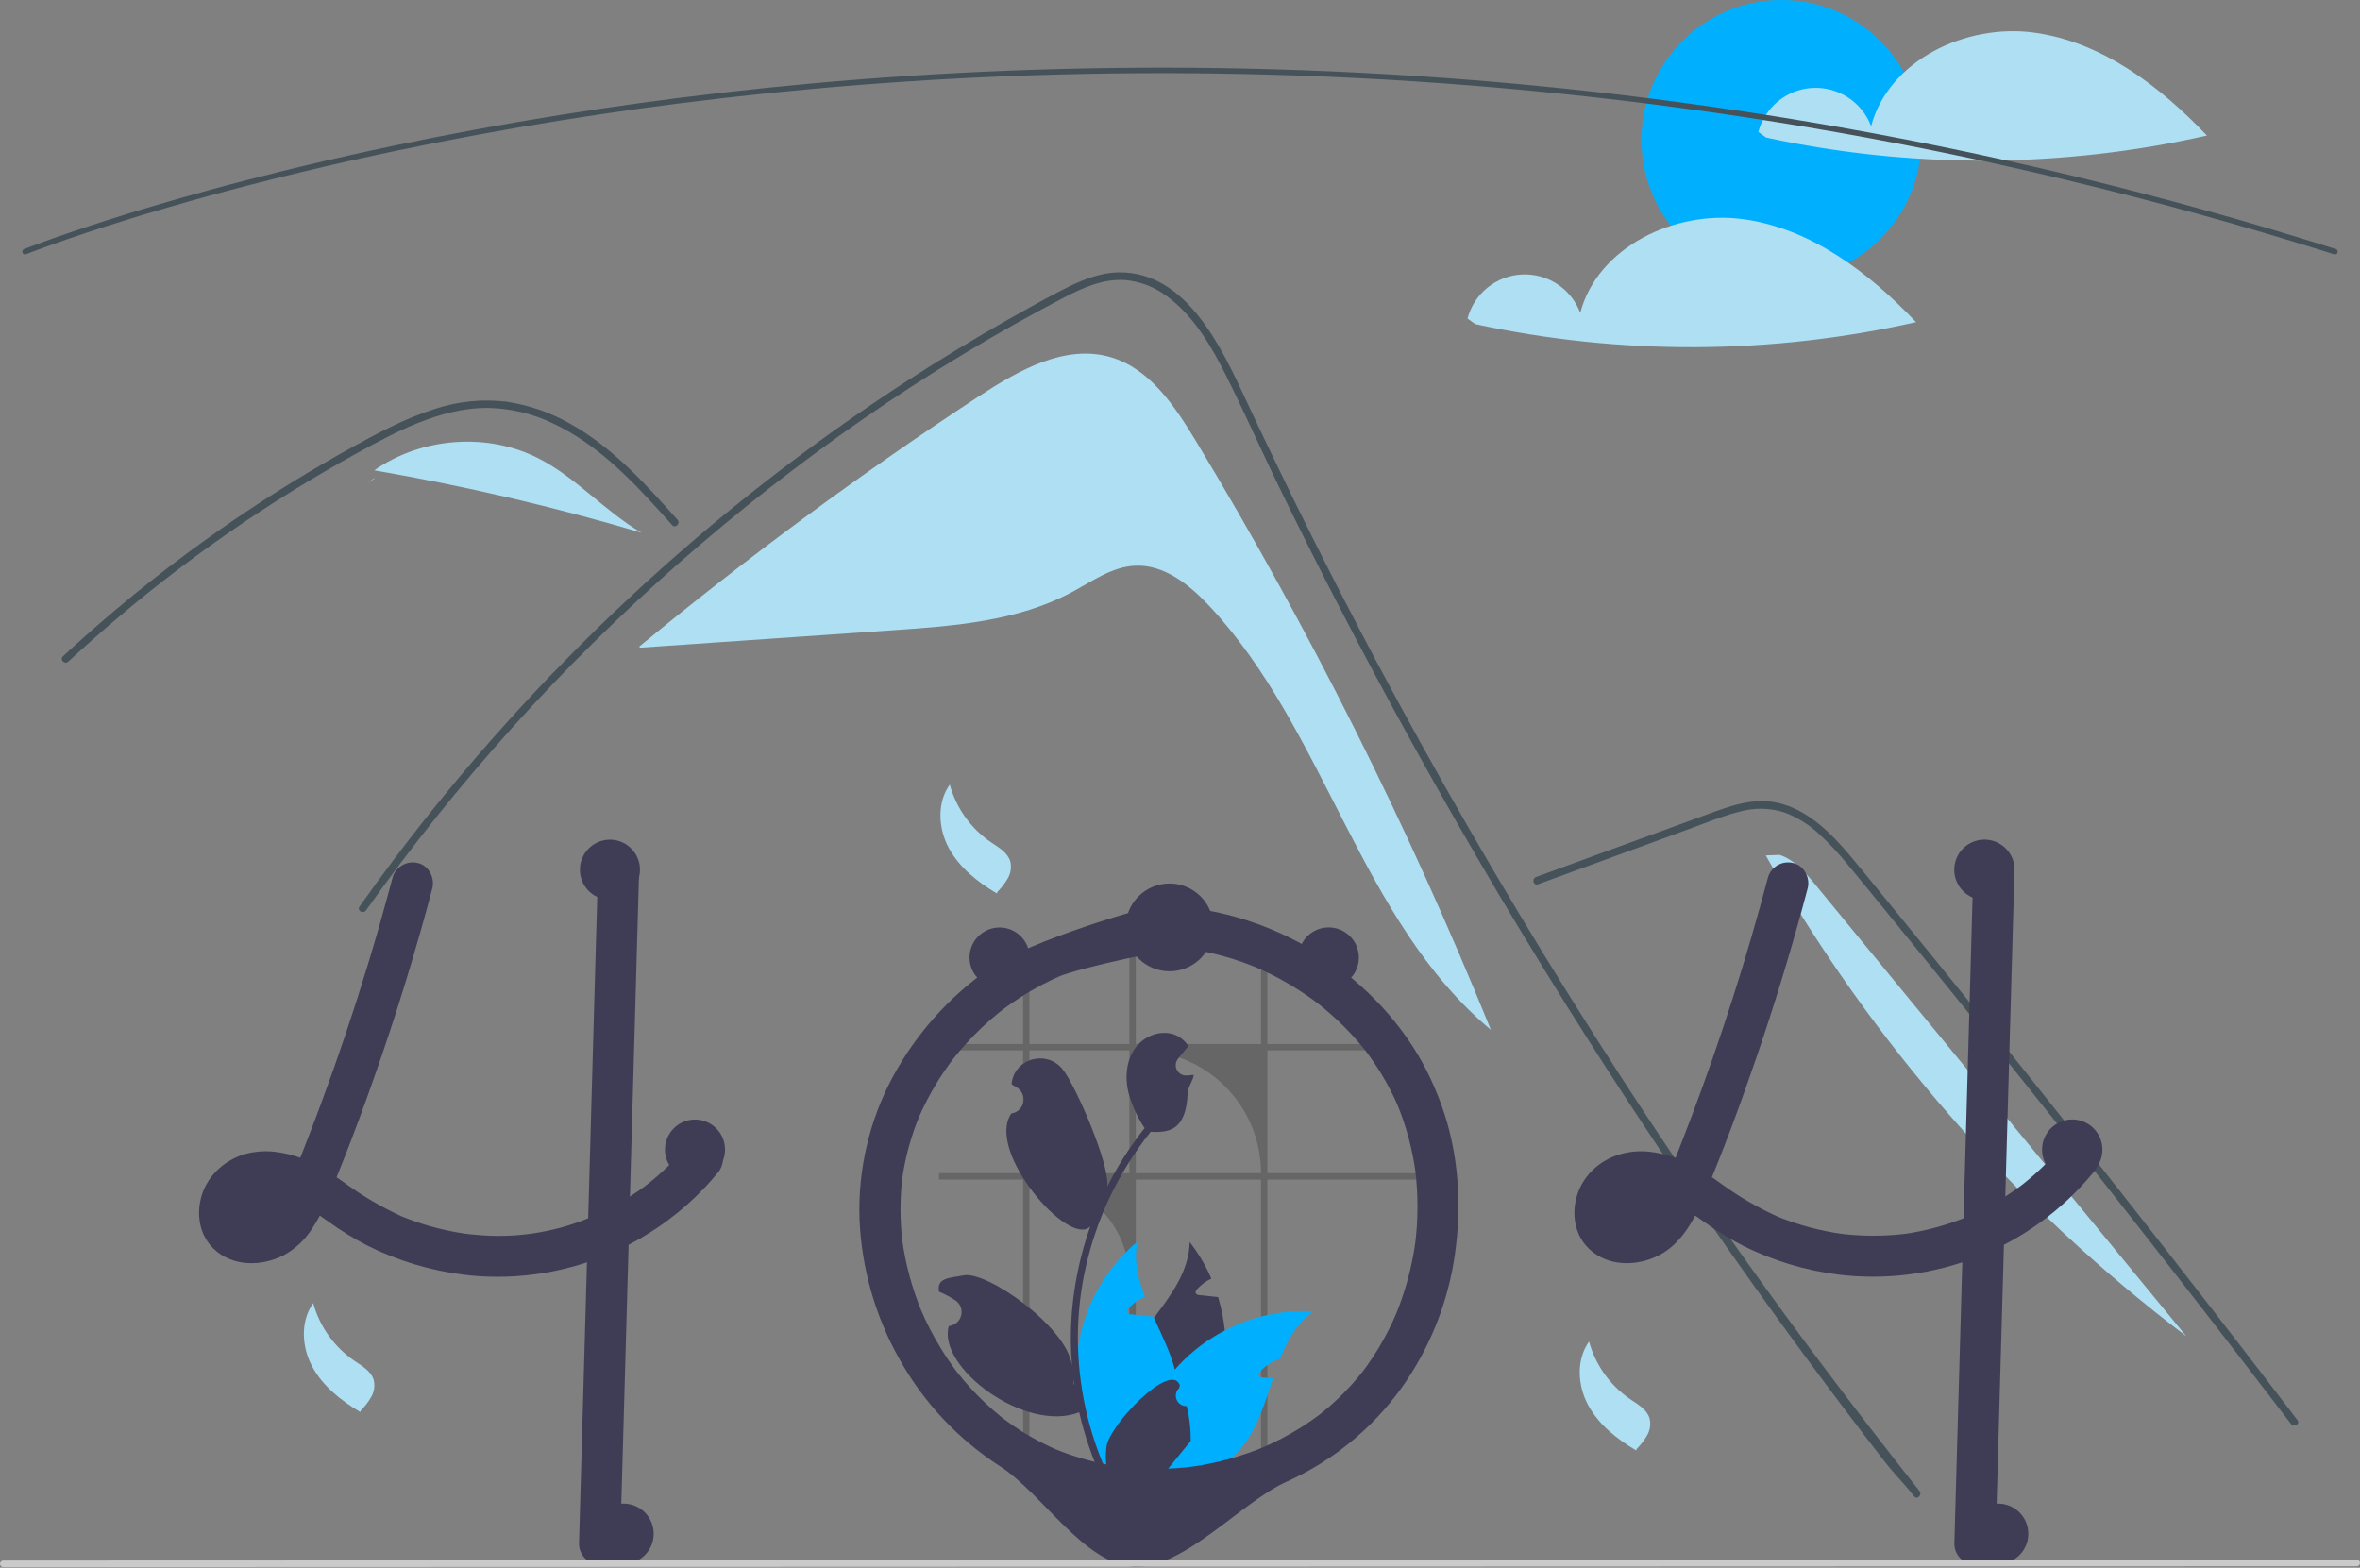 <svg width="700" height="465" viewBox="0 0 700 465" fill="none" xmlns="http://www.w3.org/2000/svg">
<rect x="0" y="0" width="700" height="465" fill="#808080" stroke="none"/>
<g clip-path="url(#clip0_22_74)">
<path d="M354.614 130.642C348.373 120.319 340.977 109.297 329.394 105.926C315.981 102.022 302.201 109.777 290.514 117.429C255.56 140.314 221.899 165.115 189.686 191.718L189.721 192.119C214.801 190.389 239.88 188.66 264.96 186.93C283.08 185.68 301.823 184.259 317.836 175.687C323.913 172.434 329.836 168.089 336.722 167.786C345.276 167.41 352.736 173.385 358.597 179.627C393.272 216.551 403.307 273.017 442.209 305.458C417.678 244.961 388.388 186.506 354.614 130.642Z" fill="#AEDFF2"/>
<path d="M567.757 443.826C563.922 438.984 562.355 437.85 558.573 432.964C527.775 393.131 498.828 351.954 471.731 309.43C453.326 280.55 435.833 251.116 419.253 221.126C411.36 206.869 403.683 192.5 396.222 178.019C390.433 166.791 384.773 155.495 379.242 144.133C377.66 140.887 376.123 137.627 374.594 134.359C370.99 126.675 367.454 118.953 363.656 111.373C359.329 102.734 354.062 93.677 346.116 87.872C342.5 85.122 338.176 83.458 333.65 83.075C327.181 82.657 321.213 85.328 315.602 88.245C274.554 109.65 236.124 136.486 201.366 167.022C166.517 197.627 135.369 232.203 108.555 270.046C107.735 271.217 105.795 270.098 106.623 268.919C109.883 264.309 113.208 259.748 116.598 255.236C158.745 199.182 210.424 150.978 269.272 112.828C279.172 106.412 289.259 100.297 299.532 94.482C304.71 91.55 309.91 88.656 315.199 85.94C320.385 83.276 325.891 80.882 331.814 80.792C351.973 80.479 362.411 103.308 369.58 118.67C371.833 123.504 374.114 128.324 376.421 133.128C385.143 151.37 394.2 169.444 403.593 187.352C409.39 198.409 415.314 209.401 421.364 220.328C440.195 254.356 460.209 287.695 481.408 320.345C509.489 363.595 537.347 401.8 569.338 442.244C570.219 443.364 568.645 444.96 567.757 443.826Z" fill="#465259"/>
<path d="M199.374 155.749C198.202 154.443 197.038 153.138 195.86 151.832C186.564 141.551 176.589 131.39 163.824 125.496C157.737 122.597 151.093 121.057 144.351 120.982C137.383 121.005 130.572 122.833 124.133 125.392C121.089 126.608 118.112 127.988 115.181 129.458C111.831 131.144 108.54 132.942 105.265 134.755C99.118 138.157 93.05 141.708 87.062 145.409C75.147 152.772 63.605 160.698 52.437 169.186C46.647 173.587 40.977 178.133 35.426 182.824C30.264 187.181 25.205 191.654 20.251 196.245C19.192 197.223 17.61 195.641 18.67 194.664C19.975 193.448 21.296 192.239 22.616 191.045C26.347 187.673 30.137 184.365 33.987 181.123C41.007 175.199 48.209 169.504 55.593 164.038C67.075 155.533 78.952 147.604 91.224 140.253C97.357 136.583 103.574 133.066 109.876 129.704C111.779 128.689 113.703 127.697 115.651 126.757C120.069 124.528 124.659 122.66 129.378 121.169C136.062 119.007 143.134 118.312 150.111 119.132C156.848 120.112 163.338 122.357 169.24 125.75C181.774 132.755 191.495 143.588 200.955 154.16C201.91 155.234 200.336 156.823 199.374 155.749Z" fill="#465259"/>
<path d="M456.186 262.285L486.22 251.3L501.132 245.846C505.988 244.069 510.833 242.047 515.854 240.775C520.217 239.529 524.849 239.588 529.179 240.945C533.04 242.374 536.575 244.565 539.573 247.388C542.635 250.208 545.484 253.251 548.097 256.492C551.344 260.393 554.543 264.336 557.756 268.265C571.016 284.483 584.19 300.771 597.278 317.129C610.365 333.487 623.364 349.914 636.276 366.411C649.22 382.948 662.074 399.555 674.84 416.23C676.404 418.273 677.966 420.317 679.527 422.362C680.39 423.491 682.335 422.378 681.46 421.232C668.6 404.389 655.651 387.615 642.612 370.909C629.541 354.164 616.379 337.49 603.128 320.887C589.876 304.284 576.535 287.753 563.105 271.294C559.759 267.193 556.407 263.098 553.05 259.006C550.219 255.555 547.419 252.067 544.313 248.854C538.612 242.958 531.489 237.747 522.963 237.606C517.95 237.523 513.098 239.113 508.441 240.798C503.419 242.615 498.41 244.465 493.396 246.299L463.152 257.361L455.591 260.127C454.249 260.617 454.829 262.781 456.186 262.285Z" fill="#465259"/>
<path d="M159.834 136.004C144.571 128.16 125.025 129.697 111 139.497C137.752 144.112 164.212 150.288 190.243 157.992C179.433 151.657 170.977 141.732 159.834 136.004Z" fill="#AEDFF2"/>
<path d="M110.887 141.898L107.949 144.286C108.943 143.45 109.976 142.666 111.037 141.925C110.987 141.916 110.937 141.906 110.887 141.898Z" fill="#F2F2F2"/>
<path d="M538.442 262.395C535.485 258.796 532.289 255.028 527.866 253.566L523.738 253.729C555.166 309.264 597.612 357.79 648.471 396.328C611.795 351.684 575.118 307.039 538.442 262.395Z" fill="#AEDFF2"/>
<path d="M281.707 232.707C283.617 239.648 287.921 245.69 293.858 249.764C296.153 251.326 298.869 252.825 299.654 255.489C300.067 257.186 299.812 258.978 298.943 260.493C298.075 261.99 297.019 263.369 295.8 264.596L295.689 265.013C289.994 261.638 284.575 257.368 281.429 251.543C278.283 245.718 277.844 238.083 281.707 232.707Z" fill="#AEDFF2"/>
<path d="M471.329 397.914C473.239 404.856 477.544 410.897 483.48 414.971C485.775 416.533 488.491 418.033 489.276 420.696C489.689 422.394 489.434 424.185 488.565 425.701C487.697 427.197 486.641 428.576 485.422 429.804L485.311 430.22C479.616 426.845 474.197 422.576 471.051 416.75C467.905 410.925 467.466 403.291 471.329 397.914Z" fill="#AEDFF2"/>
<path d="M92.898 386.521C94.809 393.462 99.113 399.504 105.05 403.577C107.345 405.14 110.06 406.639 110.846 409.302C111.259 411 111.004 412.792 110.135 414.307C109.267 415.803 108.211 417.182 106.992 418.41L106.881 418.827C101.185 415.452 95.767 411.182 92.621 405.357C89.475 399.532 89.035 391.897 92.898 386.521Z" fill="#AEDFF2"/>
<path d="M528.377 83.011C551.3 83.011 569.883 64.428 569.883 41.505C569.883 18.583 551.3 0 528.377 0C505.455 0 486.872 18.583 486.872 41.505C486.872 64.428 505.455 83.011 528.377 83.011Z" fill="#00B0FF"/>
<path d="M603.279 9.66C583.164 6.942 560.199 17.814 554.985 37.431C553.671 33.943 551.283 30.963 548.164 28.922C545.046 26.88 541.359 25.883 537.637 26.074C533.914 26.265 530.349 27.634 527.456 29.985C524.563 32.334 522.492 35.543 521.542 39.147L523.845 40.797C566.951 50.118 611.573 49.917 654.594 40.206C640.602 25.5 623.394 12.379 603.279 9.66Z" fill="#AEDFF2"/>
<path d="M517.013 65.001C496.897 62.282 473.933 73.154 468.719 92.772C467.405 89.284 465.016 86.304 461.898 84.262C458.78 82.221 455.093 81.223 451.371 81.415C447.648 81.606 444.083 82.975 441.19 85.325C438.297 87.675 436.226 90.884 435.276 94.488L437.579 96.137C480.685 105.459 525.307 105.257 568.328 95.546C554.336 80.841 537.128 67.72 517.013 65.001Z" fill="#AEDFF2"/>
<path d="M692.578 75.465C692.495 75.465 692.412 75.452 692.332 75.427C477.15 7.376 287.498 16.275 166.289 35.723C149.794 38.369 133.255 41.425 117.131 44.806C113.015 45.669 108.744 46.593 104.438 47.556C99.296 48.701 94.222 49.88 89.356 51.06C87.255 51.557 85.194 52.059 83.175 52.564C80.117 53.319 77.013 54.106 73.686 54.971C69.969 55.929 66.192 56.934 62.458 57.959C62.444 57.964 62.43 57.968 62.416 57.971L62.416 57.972C58.198 59.123 54.003 60.308 49.946 61.492C47.75 62.126 45.629 62.751 43.598 63.369C43.371 63.432 43.17 63.492 42.967 63.554L42.53 63.687C42.278 63.764 42.028 63.839 41.778 63.911L41.763 63.916L41.763 63.916L41.102 64.121C40.315 64.36 39.546 64.593 38.791 64.825C18.815 70.983 7.834 75.363 7.726 75.406C7.626 75.446 7.52 75.466 7.413 75.465C7.307 75.463 7.201 75.441 7.103 75.399C7.004 75.357 6.915 75.296 6.841 75.22C6.766 75.143 6.707 75.053 6.667 74.954C6.628 74.854 6.608 74.748 6.609 74.641C6.61 74.535 6.632 74.429 6.674 74.331C6.716 74.233 6.777 74.143 6.854 74.069C6.93 73.994 7.021 73.935 7.12 73.895C7.229 73.852 18.264 69.45 38.312 63.269C39.071 63.036 39.841 62.803 40.631 62.564L41.245 62.373C41.266 62.365 41.287 62.359 41.308 62.352C41.557 62.282 41.805 62.206 42.057 62.13L42.494 61.997C42.711 61.931 42.926 61.866 43.146 61.806C45.163 61.192 47.29 60.565 49.492 59.928C53.551 58.744 57.75 57.559 61.971 56.406C61.984 56.401 61.998 56.398 62.011 56.394C65.758 55.366 69.549 54.356 73.278 53.395C76.611 52.529 79.72 51.741 82.784 50.984C84.812 50.48 86.876 49.977 88.977 49.477C93.848 48.295 98.932 47.114 104.084 45.967C108.396 45.004 112.674 44.077 116.797 43.214C132.946 39.827 149.511 36.766 166.032 34.116C287.413 14.64 477.338 5.727 692.823 73.875C693.008 73.934 693.166 74.057 693.269 74.222C693.371 74.387 693.412 74.583 693.382 74.775C693.352 74.967 693.255 75.142 693.108 75.269C692.96 75.395 692.772 75.465 692.578 75.465Z" fill="#465259"/>
<path d="M214.028 341.678C213.746 340.854 213.272 340.109 212.645 339.505C212.413 339.29 212.162 339.097 211.896 338.927C209.772 337.511 206.598 337.194 204.579 338.927C204.376 339.104 204.188 339.297 204.018 339.505C203.416 340.246 202.797 340.97 202.162 341.678C201.121 342.866 200.055 344.014 198.94 345.129C198.622 345.438 198.305 345.755 197.979 346.065C197.792 346.252 197.605 346.431 197.418 346.61C196.702 347.293 195.969 347.953 195.229 348.604C194.838 348.954 194.447 349.296 194.049 349.629C193.454 350.126 192.86 350.622 192.258 351.102C192.201 351.143 192.144 351.184 192.087 351.232C192.071 351.241 192.063 351.257 192.047 351.265C192.038 351.265 192.03 351.265 192.022 351.281C192 351.29 191.981 351.304 191.965 351.322C191.786 351.444 191.664 351.525 191.575 351.599C191.607 351.582 191.64 351.558 191.672 351.542C191.526 351.656 191.371 351.77 191.225 351.884C189.8 352.933 188.344 353.942 186.854 354.886C183.17 357.245 179.299 359.3 175.282 361.031C175.013 361.137 174.736 361.251 174.46 361.356C163.941 365.666 152.53 367.348 141.215 366.256C140.059 366.166 138.903 366.044 137.748 365.889C136.413 365.694 135.087 365.458 133.768 365.19C128.749 364.188 123.838 362.706 119.103 360.762C113.18 358.05 107.547 354.745 102.289 350.899C101.475 350.321 100.653 349.743 99.832 349.182C100.767 346.887 101.687 344.592 102.582 342.28C103.03 341.165 103.461 340.05 103.884 338.927C107.213 330.276 110.338 321.544 113.333 312.779C116.36 303.9 119.217 294.97 121.903 285.988C122.179 285.076 122.448 284.165 122.708 283.253C124.116 278.509 125.467 273.753 126.761 268.987C126.883 268.523 127.013 268.067 127.127 267.603C127.502 266.236 127.868 264.869 128.226 263.502C129.04 260.417 127.201 256.731 123.962 255.99C122.402 255.59 120.748 255.811 119.349 256.607C117.949 257.402 116.913 258.71 116.458 260.254C116.108 261.573 115.758 262.883 115.4 264.202C113.683 270.574 111.876 276.924 109.98 283.253C109.703 284.165 109.427 285.076 109.15 285.988C104.967 299.774 100.374 313.422 95.372 326.931C94.769 328.567 94.159 330.198 93.541 331.823C93.24 332.62 92.938 333.418 92.629 334.215C92.035 335.786 91.425 337.357 90.814 338.927C90.464 339.847 90.106 340.767 89.748 341.678C89.512 342.256 89.284 342.834 89.056 343.403C86.736 342.57 84.332 341.992 81.887 341.678L81.496 341.629C79.6 341.401 77.683 341.418 75.791 341.678C72.96 342.008 70.236 342.957 67.811 344.456C65.387 345.955 63.321 347.968 61.761 350.354C57.879 356.465 57.928 365.206 63.372 370.398C68.979 375.745 77.468 375.704 84.068 372.359C87.565 370.467 90.514 367.703 92.629 364.335C93.439 363.114 94.184 361.851 94.859 360.551C95.03 360.665 95.201 360.779 95.372 360.901C96.023 361.356 96.674 361.82 97.317 362.276C101.063 364.99 105.011 367.414 109.125 369.527C117.973 373.926 127.498 376.806 137.3 378.048C137.52 378.072 137.732 378.105 137.951 378.129C139.034 378.268 140.124 378.374 141.215 378.463C156.858 379.642 172.521 376.441 186.447 369.218C187.627 368.608 188.797 367.967 189.955 367.297C191.754 366.256 193.511 365.149 195.229 363.977C196.164 363.342 197.076 362.699 197.979 362.024C201.927 359.116 205.606 355.862 208.974 352.299C210.252 350.956 211.475 349.569 212.645 348.14C213.75 346.97 214.387 345.435 214.435 343.827C214.429 343.092 214.291 342.364 214.028 341.678ZM79.266 361.063C79.437 360.941 79.608 360.811 79.771 360.681C79.722 360.803 79.486 360.941 79.266 361.063ZM81.879 358.435C81.691 358.646 81.52 358.858 81.333 359.07C80.764 359.707 80.152 360.305 79.502 360.86C79.412 360.941 79.315 361.023 79.217 361.096C79.216 361.096 79.215 361.096 79.214 361.097C79.213 361.097 79.212 361.098 79.211 361.098C79.211 361.099 79.21 361.1 79.21 361.101C79.209 361.102 79.209 361.103 79.209 361.104C79.091 361.157 78.977 361.216 78.867 361.283C78.517 361.495 78.159 361.69 77.793 361.869C77.076 362.133 76.338 362.337 75.588 362.48C75.011 362.522 74.432 362.527 73.854 362.496H73.838C73.439 362.407 73.045 362.299 72.658 362.17C72.463 362.073 72.275 361.959 72.088 361.845C72.015 361.78 71.95 361.715 71.909 361.674C71.829 361.601 71.756 361.522 71.689 361.438C71.689 361.437 71.689 361.436 71.689 361.435C71.688 361.434 71.688 361.433 71.687 361.432C71.686 361.431 71.685 361.431 71.684 361.43C71.683 361.43 71.682 361.43 71.681 361.43C71.592 361.267 71.494 361.104 71.404 360.941C71.4 360.937 71.397 360.931 71.396 360.925C71.331 360.722 71.274 360.51 71.225 360.298C71.208 359.927 71.21 359.555 71.234 359.184C71.343 358.664 71.49 358.152 71.673 357.654C71.838 357.3 72.025 356.957 72.235 356.628C72.251 356.596 72.332 356.465 72.422 356.319C72.43 356.311 72.43 356.311 72.43 356.303C72.552 356.164 72.674 356.018 72.804 355.888C73.024 355.643 73.26 355.432 73.496 355.212C73.955 354.912 74.43 354.637 74.92 354.39C75.697 354.114 76.494 353.899 77.305 353.747C78.5 353.652 79.701 353.663 80.894 353.78C82.024 353.976 83.139 354.25 84.231 354.602C83.569 355.886 82.815 357.121 81.976 358.296C81.944 358.345 81.911 358.394 81.879 358.435ZM72.829 355.757C72.757 355.872 72.672 355.979 72.576 356.075C72.641 355.955 72.726 355.847 72.829 355.757Z" fill="#3F3D56"/>
<path d="M189.564 258.562C189.491 261.117 189.418 263.673 189.344 266.228C189.19 271.9 189.03 277.575 188.864 283.253C188.693 289.642 188.514 296.028 188.327 302.411C188.238 305.707 188.145 309.003 188.05 312.299C187.798 321.178 187.548 330.054 187.302 338.927C187.277 339.847 187.245 340.758 187.22 341.678C187.098 346.081 186.976 350.484 186.854 354.886C186.716 359.664 186.58 364.441 186.447 369.218C186.349 372.799 186.249 376.382 186.146 379.969C185.414 405.954 184.681 431.94 183.949 457.925C183.918 459.535 183.265 461.069 182.127 462.207C180.989 463.345 179.454 463.998 177.845 464.029C176.23 464.016 174.685 463.369 173.543 462.227C172.401 461.085 171.754 459.54 171.741 457.925C172.148 443.309 172.56 428.693 172.978 414.076C173.344 400.86 173.716 387.643 174.093 374.427C174.215 370.073 174.337 365.716 174.459 361.356C174.647 354.797 174.831 348.238 175.013 341.678C175.037 340.758 175.07 339.847 175.094 338.927C175.11 338.122 175.135 337.324 175.159 336.518C175.517 323.782 175.875 311.043 176.234 298.301C176.38 293.288 176.521 288.272 176.657 283.253C176.819 277.532 176.982 271.814 177.145 266.098C177.218 263.583 177.283 261.076 177.357 258.562C177.388 256.953 178.041 255.418 179.179 254.28C180.317 253.142 181.851 252.489 183.46 252.458C185.075 252.471 186.62 253.118 187.762 254.26C188.904 255.402 189.551 256.947 189.564 258.562Z" fill="#3F3D56"/>
<path d="M524.396 260.255C517.996 284.491 510.346 308.379 501.478 331.825C499.031 338.292 496.527 344.746 493.851 351.122L494.466 349.664C493.272 352.701 491.746 355.597 489.917 358.3C489.793 358.474 489.666 358.647 489.538 358.818C490.17 358.009 490.29 357.85 489.898 358.339C489.691 358.583 489.487 358.829 489.273 359.068C488.704 359.705 488.092 360.304 487.443 360.861C487.279 361 487.113 361.137 486.945 361.271L487.708 360.678C487.62 360.887 486.998 361.164 486.804 361.282C486.177 361.661 485.523 361.992 484.847 362.274L486.305 361.659C485.198 362.105 484.042 362.422 482.862 362.603L484.484 362.385C483.325 362.545 482.15 362.558 480.987 362.423L482.609 362.641C481.658 362.51 480.727 362.259 479.838 361.894L481.296 362.51C480.822 362.303 480.365 362.059 479.93 361.78C479.709 361.636 479.031 361.122 479.918 361.8C480.84 362.505 480.036 361.861 479.847 361.674C479.689 361.518 479.546 361.348 479.391 361.189C478.673 360.453 480.202 362.456 479.714 361.595C479.453 361.164 479.215 360.719 478.999 360.263L479.615 361.721C479.335 361.027 479.136 360.303 479.022 359.563L479.24 361.186C479.124 360.266 479.123 359.335 479.238 358.415L479.02 360.038C479.169 359.011 479.441 358.005 479.829 357.043L479.214 358.501C479.485 357.853 479.805 357.228 480.173 356.63C480.342 356.321 480.54 356.029 480.765 355.758C480.805 355.771 479.733 356.989 480.302 356.374C480.451 356.213 480.59 356.044 480.741 355.884C480.982 355.629 481.24 355.395 481.494 355.154C482.344 354.344 480.304 355.94 481.285 355.299C481.996 354.832 482.745 354.424 483.523 354.079L482.065 354.694C483.368 354.159 484.734 353.793 486.13 353.604L484.507 353.822C486.256 353.621 488.022 353.642 489.765 353.884L488.143 353.666C490.35 354.001 492.507 354.608 494.565 355.473L493.107 354.858C497.493 356.741 501.378 359.537 505.256 362.278C509.001 364.99 512.948 367.413 517.061 369.526C525.91 373.926 535.435 376.807 545.238 378.05C559.297 379.773 573.564 377.936 586.729 372.711C599.894 367.485 611.536 359.036 620.587 348.141C621.691 346.969 622.327 345.433 622.375 343.824C622.363 342.208 621.722 340.66 620.587 339.509C618.348 337.453 614.118 336.873 611.955 339.509C609.905 342.011 607.702 344.383 605.357 346.611C604.263 347.649 603.139 348.656 601.986 349.63C601.328 350.187 600.66 350.732 599.984 351.267C599.663 351.52 598.666 352.193 600.198 351.106C599.847 351.355 599.51 351.627 599.164 351.883C594.038 355.661 588.484 358.821 582.617 361.295L584.075 360.68C577.779 363.321 571.167 365.132 564.404 366.069L566.026 365.851C559.069 366.766 552.022 366.756 545.067 365.82L546.69 366.038C539.737 365.083 532.937 363.231 526.46 360.528L527.918 361.144C521.668 358.378 515.737 354.942 510.229 350.897C507.362 348.774 504.339 346.871 501.185 345.204C497.51 343.328 493.532 342.119 489.435 341.633C481.753 340.729 473.926 343.721 469.702 350.358C465.816 356.465 465.866 365.205 471.309 370.398C476.914 375.747 485.403 375.702 492.009 372.356C498.371 369.134 502.192 362.439 504.88 356.127C510.927 341.921 516.282 327.387 521.27 312.78C526.205 298.328 530.681 283.729 534.697 268.985C535.194 267.159 535.685 265.331 536.168 263.501C536.982 260.417 535.141 256.73 531.904 255.992C530.344 255.591 528.689 255.811 527.289 256.606C525.888 257.402 524.851 258.71 524.396 260.255Z" fill="#3F3D56"/>
<path d="M585.298 258.561L583.101 336.521L580.915 414.074L579.679 457.926C579.693 459.54 580.34 461.085 581.482 462.227C582.624 463.368 584.168 464.016 585.783 464.03C587.392 463.998 588.927 463.345 590.065 462.207C591.203 461.069 591.856 459.535 591.887 457.926L594.084 379.967L596.269 302.413L597.505 258.561C597.491 256.947 596.844 255.402 595.702 254.261C594.56 253.119 593.016 252.471 591.401 252.458C589.792 252.489 588.258 253.142 587.12 254.28C585.982 255.418 585.329 256.952 585.298 258.561Z" fill="#3F3D56"/>
<path opacity="0.2" d="M374.029 436.16H375.924V349.86H420.138V347.969H375.924V311.555H410.069C409.568 310.919 409.053 310.29 408.523 309.67H375.924V285.619C375.297 285.351 374.665 285.094 374.029 284.851V309.67H336.876V278.854C336.239 278.883 335.612 278.927 334.98 278.98V309.67H305.341V286.678C304.704 286.96 304.077 287.256 303.455 287.567V309.67H278.539V311.555H303.455V347.969H278.539V349.86H303.455V436.16H305.341V349.86C309.233 349.859 313.088 350.625 316.684 352.114C320.281 353.604 323.548 355.787 326.301 358.539C329.053 361.292 331.237 364.56 332.726 368.156C334.215 371.752 334.981 375.607 334.98 379.5V436.16H336.876V349.86H374.029V436.16ZM305.341 347.969V311.555H334.98V347.969H305.341ZM336.876 347.969V311.555H337.619C342.401 311.555 347.136 312.498 351.553 314.328C355.971 316.158 359.985 318.84 363.366 322.222C366.747 325.603 369.428 329.617 371.258 334.035C373.088 338.453 374.029 343.188 374.029 347.969H336.876Z" fill="black"/>
<path d="M362.454 410.284C360.068 420.928 354.352 430.534 346.137 437.71C345.534 438.231 344.932 438.735 344.306 439.232C342.784 439.37 341.273 439.511 339.773 439.655C338.527 439.769 337.299 439.891 336.078 440.005L335.858 440.029L335.703 438.695L335.085 433.291C332.686 429.374 331.198 424.967 330.733 420.397C330.268 415.827 330.838 411.21 332.399 406.89C334.548 401.096 338.438 395.977 342.263 390.898C347.545 383.883 352.68 376.949 352.867 368.396C355.466 371.722 357.627 375.368 359.296 379.244C357.721 379.986 356.305 381.028 355.13 382.313C354.796 382.679 354.462 383.192 354.69 383.631C354.885 384.005 355.374 384.095 355.797 384.144C356.814 384.249 357.84 384.355 358.857 384.461C359.671 384.551 360.485 384.632 361.298 384.721C362.283 387.953 362.951 391.273 363.292 394.634C363.841 399.862 363.558 405.144 362.454 410.284Z" fill="#3F3D56"/>
<path d="M389.473 388.953C384.672 392.445 381.864 397.466 379.683 403C377.447 403.715 375.437 405 373.848 406.727C373.514 407.094 373.18 407.606 373.408 408.046C373.604 408.42 374.092 408.51 374.515 408.559C375.532 408.664 376.558 408.77 377.575 408.876C375.394 415.419 373.392 422.19 369.534 427.716C366.969 431.364 363.625 434.397 359.744 436.595C358.686 437.198 357.594 437.739 356.472 438.214C352.338 438.532 348.283 438.871 344.306 439.232C342.784 439.37 341.273 439.511 339.773 439.655C338.527 439.769 337.299 439.891 336.078 440.005C336.07 439.557 336.07 439.11 336.078 438.662C336.335 426.738 340.722 415.273 348.489 406.223C348.855 405.8 349.229 405.385 349.612 404.97C353.547 400.767 358.174 397.271 363.292 394.634C371.357 390.441 380.396 388.479 389.473 388.953Z" fill="#00B0FF"/>
<path d="M341.18 435.48L340.244 438.247L339.772 439.655C338.527 439.769 337.298 439.891 336.078 440.005L335.858 440.029C334.507 440.168 333.164 440.306 331.821 440.444C331.471 440.037 331.121 439.622 330.78 439.199C322.285 428.913 318.207 415.682 319.438 402.398C320.669 389.114 327.107 376.858 337.347 368.307C336.273 373.93 337.526 379.318 339.585 384.665C339.366 384.754 339.154 384.844 338.95 384.941C337.375 385.683 335.96 386.725 334.784 388.009C334.45 388.376 334.116 388.888 334.344 389.328C334.539 389.702 335.028 389.792 335.451 389.84C336.468 389.946 337.494 390.052 338.511 390.158C339.325 390.247 340.139 390.329 340.952 390.418C341.335 390.459 341.717 390.5 342.1 390.54C342.157 390.662 342.206 390.776 342.263 390.898C344.582 395.928 347.081 400.982 348.489 406.223C348.842 407.538 349.119 408.872 349.319 410.219C349.945 414.77 349.539 419.404 348.13 423.778C346.721 428.151 344.346 432.15 341.18 435.48Z" fill="#00B0FF"/>
<path d="M423.099 317.443C416.093 303.777 405.239 292.278 392.473 283.829C379.666 275.391 364.97 270.252 349.696 268.871C347.694 268.689 345.686 268.582 343.674 268.551C341.297 268.515 305.533 278.831 293.553 287.254C281.579 295.575 271.729 306.594 264.798 319.423C257.879 332.321 254.476 346.813 254.93 361.443C255.523 376.162 259.625 390.525 266.895 403.336C274.066 416.106 284.248 426.93 296.555 434.868C309.037 442.833 321.576 463.951 336.314 464.697C351.163 465.448 368.097 445.527 381.64 439.478C395.183 433.379 406.891 423.838 415.598 411.804C424.058 400.011 429.531 386.342 431.548 371.969C433.642 357.252 432.666 342.075 427.64 328.009C426.351 324.395 424.834 320.866 423.099 317.443C421.651 314.59 417.406 313.54 414.748 315.253C413.379 316.096 412.387 317.434 411.98 318.99C411.572 320.545 411.779 322.198 412.558 323.604C413.409 325.279 414.2 326.982 414.931 328.713L414.316 327.255C417.083 333.908 418.964 340.896 419.912 348.039L419.694 346.416C420.702 354.165 420.684 362.014 419.64 369.759L419.858 368.136C418.803 375.88 416.736 383.452 413.71 390.658L414.325 389.2C412.768 392.877 410.954 396.439 408.896 399.86C407.852 401.588 406.745 403.276 405.575 404.923C405.061 405.646 404.531 406.356 403.997 407.065C403.3 407.989 404.946 405.857 404.226 406.764C404.104 406.918 403.982 407.073 403.859 407.227C403.489 407.689 403.114 408.147 402.734 408.601C400.197 411.628 397.428 414.453 394.452 417.051C393.711 417.698 392.958 418.33 392.192 418.948C391.81 419.256 391.433 419.577 391.035 419.864C391.05 419.853 392.321 418.887 391.569 419.448C391.332 419.624 391.098 419.803 390.861 419.978C389.282 421.148 387.662 422.258 385.999 423.308C382.171 425.72 378.155 427.819 373.99 429.586L375.449 428.97C368.264 431.995 360.713 434.061 352.99 435.116L354.612 434.898C346.893 435.941 339.069 435.955 331.346 434.939L332.968 435.157C325.949 434.215 319.083 432.358 312.545 429.636L314.003 430.251C310.216 428.652 306.565 426.749 303.085 424.562C301.362 423.476 299.685 422.324 298.052 421.105C297.819 420.931 297.588 420.755 297.356 420.58C296.611 420.017 297.892 420.994 297.902 421.001C297.469 420.69 297.052 420.358 296.653 420.004C295.864 419.362 295.088 418.705 294.324 418.033C291.267 415.342 288.413 412.429 285.784 409.318C285.126 408.54 284.482 407.75 283.852 406.949C283.579 406.602 283.082 405.899 284.181 407.379C284.036 407.185 283.887 406.994 283.74 406.8C283.39 406.335 283.044 405.866 282.702 405.394C281.507 403.74 280.371 402.046 279.294 400.311C276.86 396.383 274.737 392.272 272.942 388.015L273.557 389.473C270.62 382.485 268.612 375.142 267.583 367.632L267.801 369.255C266.873 362.332 266.86 355.318 267.762 348.392L267.544 350.014C268.468 343.307 270.273 336.751 272.911 330.516L272.295 331.974C273.955 328.07 275.913 324.3 278.151 320.697C279.272 318.894 280.459 317.135 281.714 315.42C281.999 315.03 282.287 314.643 282.578 314.258C282.842 313.909 283.567 313.042 282.33 314.574C282.451 314.424 282.568 314.269 282.687 314.118C283.376 313.245 284.081 312.387 284.803 311.542C287.536 308.343 290.496 305.346 293.66 302.573C294.46 301.872 295.272 301.186 296.097 300.515C296.472 300.21 296.849 299.908 297.229 299.609C297.381 299.49 297.535 299.372 297.686 299.252C296.061 300.546 297.235 299.604 297.604 299.328C299.304 298.054 301.05 296.843 302.841 295.697C306.823 293.15 311.012 290.943 315.363 289.098L313.905 289.714C320.22 287.062 348.2 280.803 353.289 281.486L351.667 281.268C359.147 282.312 366.457 284.332 373.412 287.276L371.954 286.661C375.479 288.157 378.904 289.878 382.209 291.812C383.86 292.78 385.479 293.8 387.065 294.874C387.816 295.382 388.558 295.901 389.293 296.432C389.661 296.698 390.026 296.966 390.389 297.237C390.591 297.388 390.791 297.54 390.992 297.691C391.838 298.325 389.827 296.773 390.714 297.474C393.681 299.805 396.499 302.32 399.151 305.005C400.454 306.331 401.712 307.7 402.925 309.111C403.547 309.834 404.157 310.569 404.753 311.314C405.05 311.684 406.06 313.024 404.822 311.383C405.125 311.784 405.43 312.182 405.729 312.586C408.301 316.068 410.585 319.752 412.558 323.604C414.018 326.451 418.244 327.512 420.909 325.794C422.279 324.951 423.271 323.613 423.679 322.057C424.087 320.502 423.879 318.849 423.099 317.443Z" fill="#3F3D56"/>
<path d="M351.979 417.051C351.348 417.08 350.725 416.915 350.192 416.578C349.659 416.24 349.243 415.747 348.999 415.165C348.756 414.583 348.697 413.941 348.832 413.324C348.966 412.708 349.286 412.148 349.749 411.72C349.827 411.411 349.882 411.19 349.96 410.882C349.932 410.815 349.904 410.748 349.876 410.681C347.044 403.928 328.973 422.752 328.192 429.099C327.848 431.904 327.993 434.748 328.621 437.504C322.767 424.735 319.727 410.857 319.708 396.81C319.707 393.285 319.903 389.763 320.295 386.26C320.618 383.388 321.068 380.537 321.643 377.706C324.78 362.347 331.516 347.95 341.298 335.699C346.892 336.012 351.795 335.159 352.268 324.318C352.352 322.389 353.783 320.719 354.098 318.82C353.564 318.89 353.021 318.933 352.487 318.968C352.321 318.977 352.146 318.986 351.979 318.995L351.917 318.997C351.33 319.024 350.748 318.88 350.241 318.583C349.733 318.286 349.323 317.849 349.058 317.325C348.794 316.8 348.687 316.21 348.75 315.626C348.813 315.042 349.043 314.488 349.413 314.032C349.644 313.748 349.875 313.465 350.106 313.181C350.456 312.743 350.815 312.314 351.165 311.877C351.205 311.835 351.243 311.791 351.279 311.745C351.682 311.246 352.084 310.756 352.487 310.257C351.752 309.116 350.763 308.16 349.598 307.464C345.562 305.1 339.994 306.737 337.078 310.388C334.154 314.039 333.602 319.161 334.618 323.722C335.617 327.604 337.269 331.287 339.503 334.614C339.284 334.894 339.057 335.165 338.838 335.446C334.837 340.59 331.349 346.115 328.426 351.94C329.253 345.48 319.139 322.148 315.228 317.206C310.529 311.269 300.895 313.86 300.067 321.385C300.059 321.458 300.052 321.531 300.044 321.604C300.625 321.931 301.194 322.279 301.75 322.647C302.449 323.114 302.991 323.782 303.304 324.562C303.617 325.342 303.688 326.198 303.506 327.019C303.324 327.84 302.898 328.587 302.285 329.162C301.671 329.736 300.899 330.112 300.068 330.241L299.983 330.254C292.206 341.357 317.136 370.257 323.376 363.768C320.439 372.092 318.597 380.762 317.896 389.561C317.499 394.752 317.522 399.966 317.966 405.154L317.939 404.97C316.553 393.672 292.767 376.874 285.821 378.274C281.819 379.08 277.878 378.896 278.486 382.933C278.495 382.997 278.505 383.061 278.515 383.126C279.593 383.565 280.643 384.071 281.658 384.64C282.239 384.968 282.808 385.316 283.364 385.684C284.063 386.151 284.605 386.818 284.918 387.599C285.232 388.379 285.302 389.235 285.12 390.056C284.938 390.877 284.513 391.624 283.899 392.198C283.286 392.773 282.513 393.149 281.682 393.277L281.597 393.29C281.536 393.299 281.483 393.308 281.422 393.317C277.882 405.497 304.134 425.154 320.093 418.899H320.102C321.684 425.772 323.975 432.462 326.94 438.861H351.366C351.454 438.589 351.533 438.309 351.612 438.038C349.351 438.18 347.081 438.045 344.853 437.635C346.665 435.411 348.477 433.17 350.29 430.946C350.33 430.905 350.368 430.861 350.403 430.815C351.323 429.677 352.251 428.547 353.17 427.409L353.17 427.408C353.219 423.919 352.819 420.438 351.979 417.052L351.979 417.051ZM324.007 362.026L324.02 362.009L324.007 362.043V362.026ZM318.596 410.801L318.386 410.328C318.395 409.987 318.395 409.645 318.386 409.295C318.386 409.198 318.368 409.102 318.368 409.006C318.447 409.61 318.517 410.214 318.605 410.818L318.596 410.801Z" fill="#3F3D56"/>
<path d="M77.516 366.223C82.46 366.223 86.468 362.215 86.468 357.271C86.468 352.327 82.46 348.319 77.516 348.319C72.572 348.319 68.564 352.327 68.564 357.271C68.564 362.215 72.572 366.223 77.516 366.223Z" fill="#3F3D56"/>
<path d="M184.942 463.883C189.886 463.883 193.894 459.875 193.894 454.931C193.894 449.986 189.886 445.978 184.942 445.978C179.998 445.978 175.99 449.986 175.99 454.931C175.99 459.875 179.998 463.883 184.942 463.883Z" fill="#3F3D56"/>
<path d="M592.67 463.883C597.614 463.883 601.622 459.875 601.622 454.931C601.622 449.986 597.614 445.978 592.67 445.978C587.726 445.978 583.718 449.986 583.718 454.931C583.718 459.875 587.726 463.883 592.67 463.883Z" fill="#3F3D56"/>
<path d="M614.644 349.947C619.588 349.947 623.596 345.939 623.596 340.994C623.596 336.05 619.588 332.042 614.644 332.042C609.699 332.042 605.691 336.05 605.691 340.994C605.691 345.939 609.699 349.947 614.644 349.947Z" fill="#3F3D56"/>
<path d="M588.601 266.936C593.545 266.936 597.553 262.928 597.553 257.984C597.553 253.04 593.545 249.032 588.601 249.032C583.657 249.032 579.649 253.04 579.649 257.984C579.649 262.928 583.657 266.936 588.601 266.936Z" fill="#3F3D56"/>
<path d="M215.053 340.994C215.048 343.281 214.164 345.478 212.583 347.131C211.003 348.784 208.848 349.766 206.564 349.874C204.28 349.982 202.041 349.208 200.312 347.712C198.583 346.216 197.495 344.112 197.274 341.836C197.052 339.56 197.715 337.286 199.123 335.485C200.532 333.683 202.579 332.492 204.841 332.158C207.104 331.824 209.408 332.373 211.277 333.691C213.146 335.008 214.437 336.994 214.882 339.237C214.997 339.815 215.054 340.404 215.053 340.994Z" fill="#3F3D56"/>
<path d="M394.096 292.979C399.04 292.979 403.048 288.971 403.048 284.026C403.048 279.082 399.04 275.074 394.096 275.074C389.152 275.074 385.144 279.082 385.144 284.026C385.144 288.971 389.152 292.979 394.096 292.979Z" fill="#3F3D56"/>
<path d="M305.389 284.026C305.383 286.313 304.499 288.51 302.919 290.163C301.339 291.816 299.183 292.798 296.899 292.906C294.615 293.014 292.377 292.24 290.648 290.744C288.918 289.248 287.83 287.144 287.609 284.868C287.388 282.592 288.05 280.318 289.459 278.516C290.867 276.715 292.915 275.524 295.177 275.19C297.439 274.856 299.743 275.405 301.612 276.723C303.481 278.04 304.772 280.026 305.218 282.269C305.333 282.847 305.39 283.436 305.389 284.026Z" fill="#3F3D56"/>
<path d="M189.825 257.984C189.819 260.271 188.935 262.468 187.355 264.121C185.775 265.773 183.619 266.756 181.335 266.864C179.051 266.972 176.813 266.198 175.084 264.701C173.354 263.205 172.267 261.101 172.045 258.825C171.824 256.549 172.486 254.275 173.895 252.474C175.303 250.673 177.351 249.482 179.613 249.148C181.875 248.814 184.179 249.362 186.048 250.68C187.917 251.998 189.208 253.983 189.654 256.226C189.769 256.805 189.826 257.394 189.825 257.984Z" fill="#3F3D56"/>
<path d="M487.686 369.478C492.63 369.478 496.638 365.47 496.638 360.526C496.638 355.582 492.63 351.574 487.686 351.574C482.742 351.574 478.734 355.582 478.734 360.526C478.734 365.47 482.742 369.478 487.686 369.478Z" fill="#3F3D56"/>
<path d="M346.894 288.096C354.085 288.096 359.915 282.266 359.915 275.074C359.915 267.883 354.085 262.053 346.894 262.053C339.702 262.053 333.873 267.883 333.873 275.074C333.873 282.266 339.702 288.096 346.894 288.096Z" fill="#3F3D56"/>
<path d="M699.031 464.567L0.969 464.817C0.842 464.817 0.716 464.792 0.598 464.743C0.481 464.694 0.374 464.623 0.284 464.533C0.194 464.443 0.122 464.336 0.074 464.219C0.025 464.101 0 463.975 0 463.848C0 463.721 0.025 463.595 0.074 463.477C0.122 463.36 0.194 463.253 0.284 463.163C0.374 463.073 0.481 463.001 0.598 462.953C0.716 462.904 0.842 462.879 0.969 462.879L699.031 462.629C699.287 462.63 699.533 462.732 699.714 462.914C699.895 463.095 699.997 463.341 699.997 463.598C699.997 463.854 699.895 464.1 699.714 464.282C699.533 464.464 699.287 464.566 699.031 464.567Z" fill="#CACACA"/>
</g>
<defs>
<clipPath id="clip0_22_74">
<rect width="700" height="464.817" fill="white"/>
</clipPath>
</defs>
</svg>
